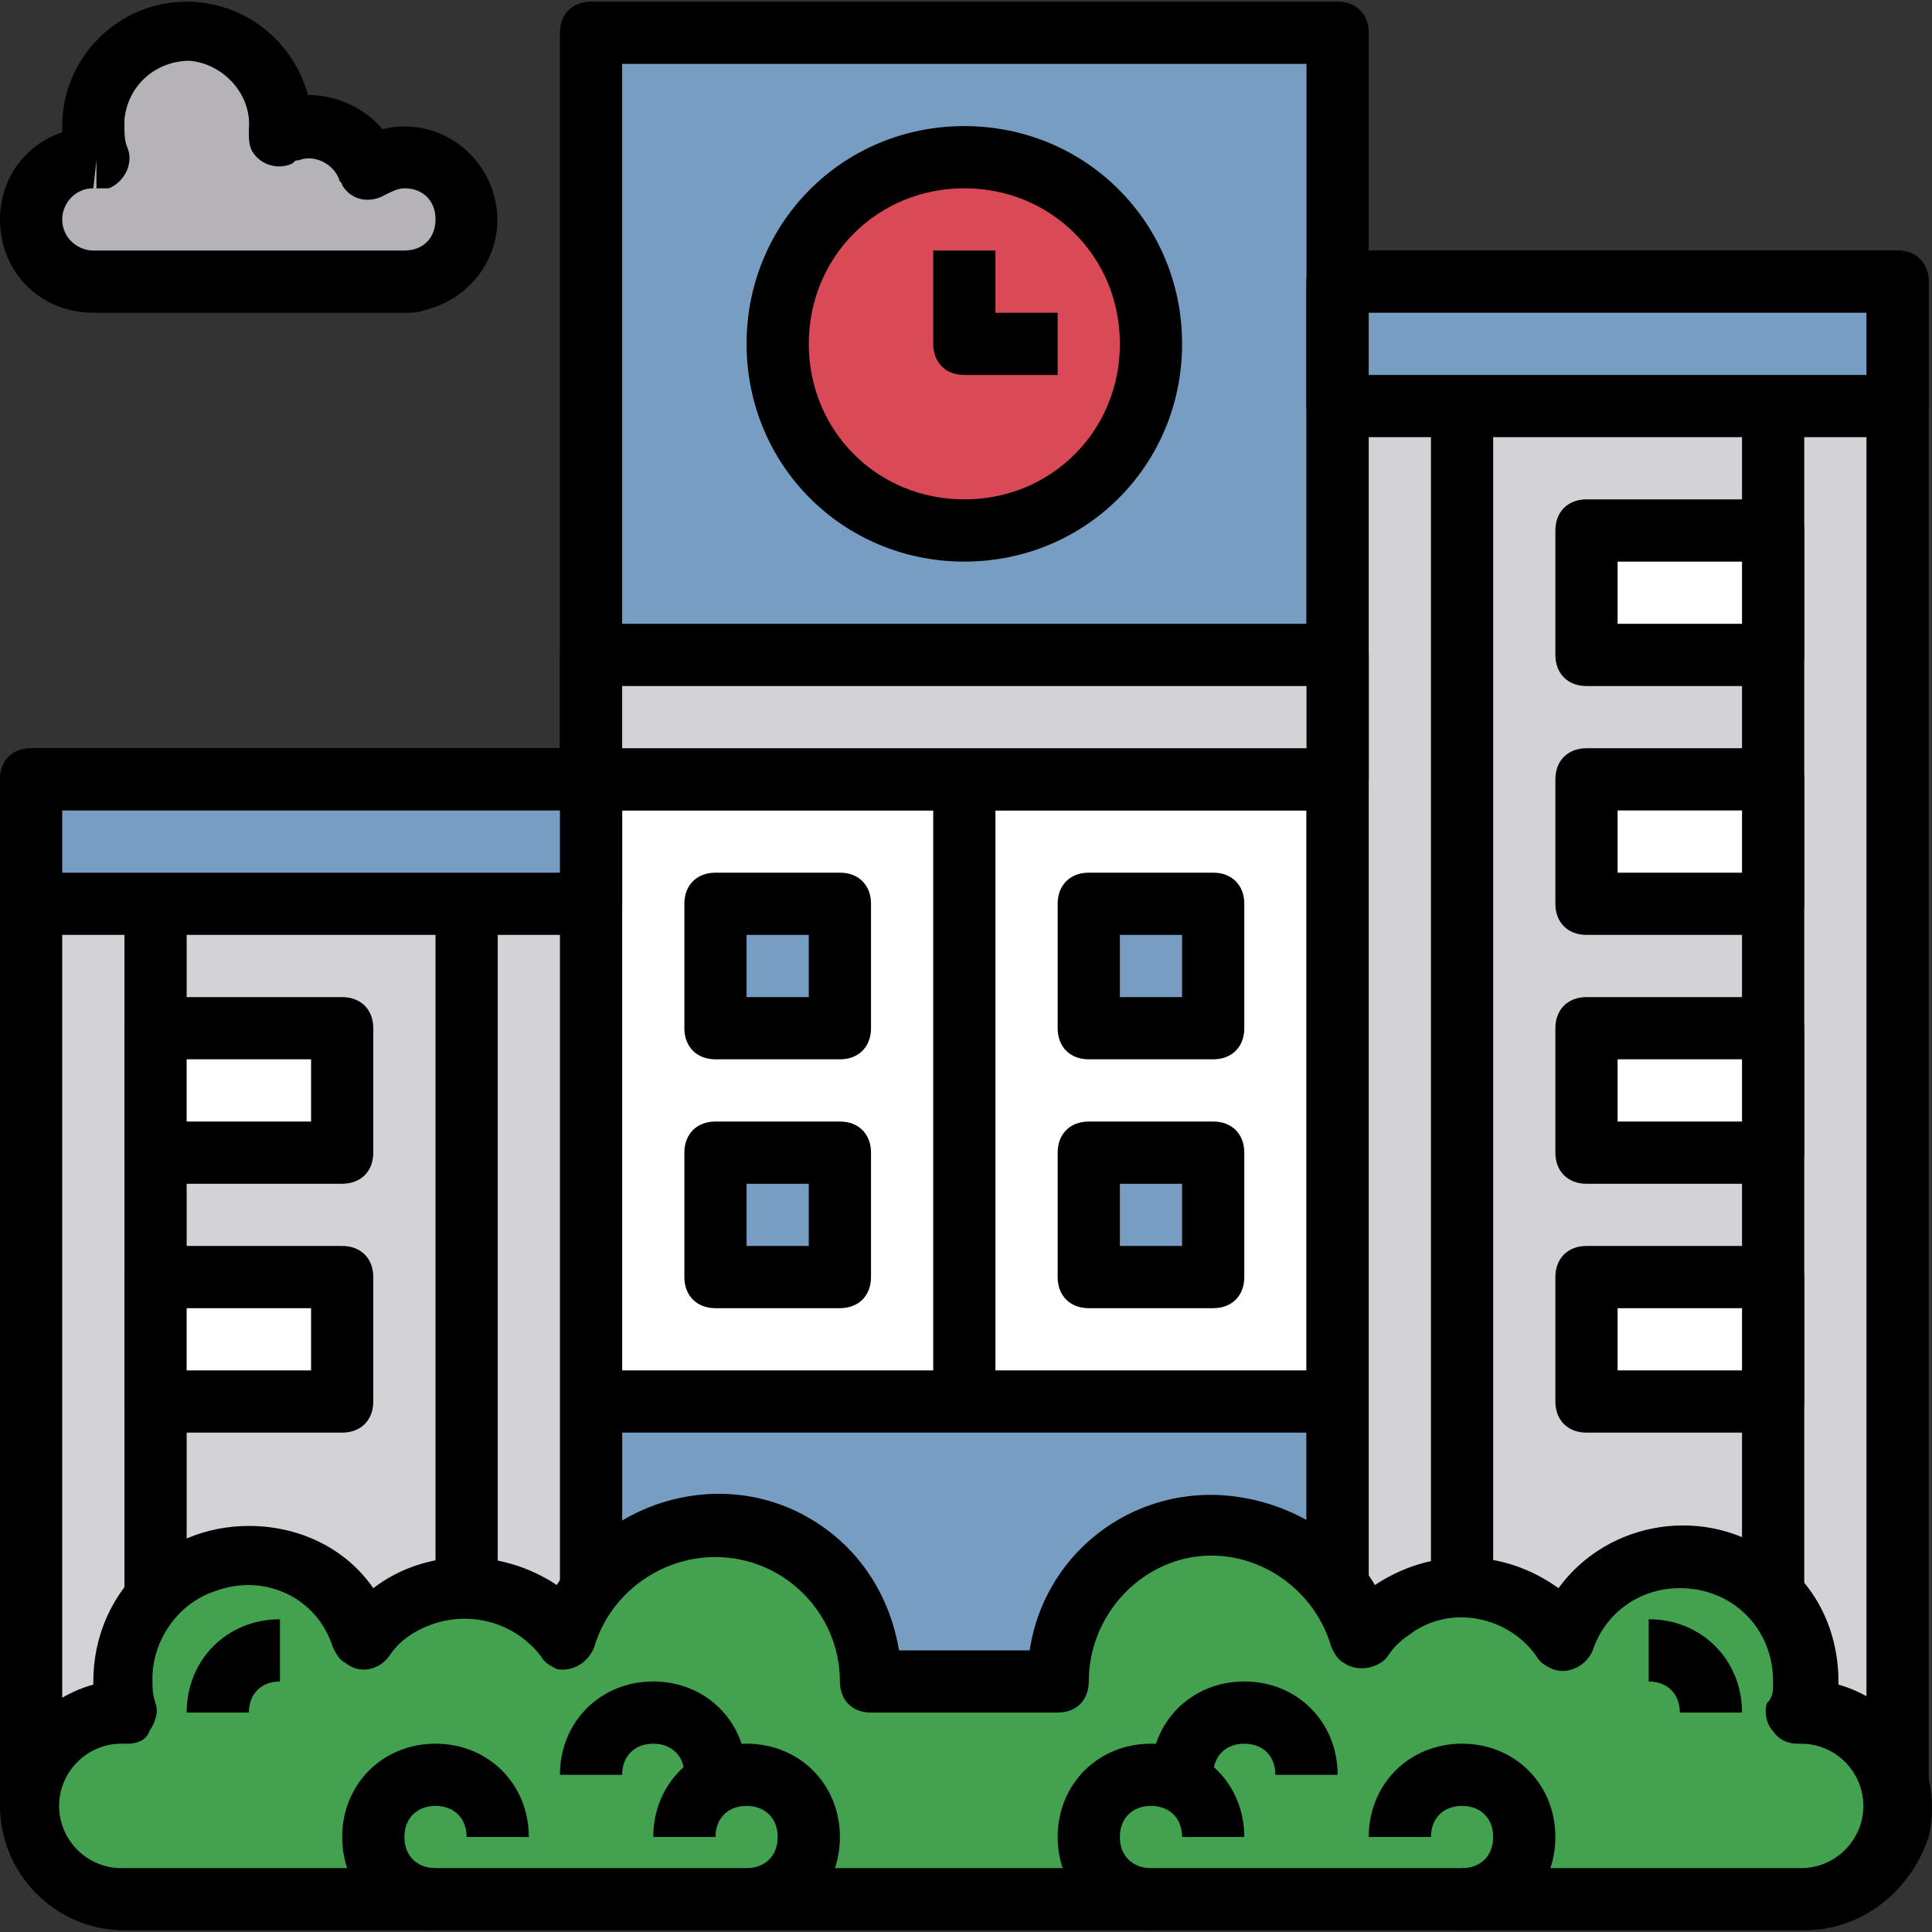 <?xml version="1.0" encoding="iso-8859-1"?>
<!-- Generator: Adobe Illustrator 19.0.0, SVG Export Plug-In . SVG Version: 6.00 Build 0)  -->
<svg version="1.1" id="Capa_1" xmlns="http://www.w3.org/2000/svg" xmlns:xlink="http://www.w3.org/1999/xlink" x="0px" y="0px"
	 viewBox="0 0 496.856 496.856" style="enable-background:new 0 0 496.856 496.856;" xml:space="preserve">
<rect x="0" y="0" width="496.856" height="496.856" fill="#333333" stroke="none"/>
<polyline style="fill:#789DC3;" points="344,440.428 344,8.428 152,8.428 152,440.428 "/>
<path d="M352,440.428h-16v-424H160v424h-16v-432c0-4.8,3.2-8,8-8h192c4.8,0,8,3.2,8,8V440.428z"/>
<rect x="152" y="200.428" style="fill:#FFFFFF;" width="192" height="160"/>
<path d="M344,368.428H152c-4.8,0-8-3.2-8-8v-160c0-4.8,3.2-8,8-8h192c4.8,0,8,3.2,8,8v160C352,365.228,348.8,368.428,344,368.428z
	 M160,352.428h176v-144H160V352.428z"/>
<polyline style="fill:#D3D2D6;" points="152,464.428 152,200.428 8,200.428 8,464.428 "/>
<path d="M160,464.428h-16v-256H16v256H0v-264c0-4.8,3.2-8,8-8h144c4.8,0,8,3.2,8,8V464.428z"/>
<polyline style="fill:#D3D2D6;" points="344,464.428 344,72.428 488,72.428 488,464.428 "/>
<path d="M496,464.428h-16v-384H352v384h-16v-392c0-4.8,3.2-8,8-8h144c4.8,0,8,3.2,8,8V464.428z"/>
<rect x="448" y="104.428" width="16" height="304"/>
<rect x="8" y="200.428" style="fill:#789DC3;" width="144" height="32"/>
<path d="M152,240.428H8c-4.8,0-8-3.2-8-8v-32c0-4.8,3.2-8,8-8h144c4.8,0,8,3.2,8,8v32C160,237.228,156.8,240.428,152,240.428z
	 M16,224.428h128v-16H16V224.428z"/>
<rect x="32" y="232.428" width="16" height="176"/>
<circle style="fill:#D94A56;" cx="248" cy="88.428" r="48"/>
<path d="M248,144.428c-31.2,0-56-24.8-56-56s24.8-56,56-56s56,24.8,56,56S279.2,144.428,248,144.428z M248,48.428
	c-22.4,0-40,17.6-40,40s17.6,40,40,40s40-17.6,40-40S270.4,48.428,248,48.428z"/>
<path style="fill:#42A24F;" d="M272,432.428c0-22.4,17.6-40,40-40c17.6,0,33.6,12,38.4,28.8c10.4-14.4,30.4-17.6,44.8-7.2
	c2.4,2.4,5.6,4.8,7.2,7.2c5.6-16.8,24-25.6,40-20s24.8,22.4,20.8,38.4h0.8c13.6,0,24,10.4,24,24s-10.4,24-24,24H32
	c-13.6,0-24-10.4-24-24s10.4-24,24-24c0.8,0,0.8,0,0.8,0c0-1.6-0.8-4.8-0.8-7.2c0-17.6,14.4-32,32-32c13.6,0,25.6,8.8,30.4,21.6
	c10.4-14.4,30.4-17.6,44-7.2c3.2,1.6,5.6,4.8,7.2,7.2c5.6-21.6,28-33.6,49.6-28c17.6,4.8,28.8,20.8,28.8,38.4H272z"/>
<path d="M464,496.428H32c-17.6,0-32-14.4-32-32c0-14.4,9.6-27.2,24-31.2v-0.8c0-22.4,17.6-40,40-40c12.8,0,24.8,5.6,32,16
	c13.6-10.4,32.8-10.4,47.2-0.8c13.6-22.4,43.2-30.4,65.6-16.8c12,7.2,20,19.2,22.4,33.6h33.6c4-26.4,28.8-44,55.2-39.2
	c13.6,2.4,26.4,10.4,33.6,22.4c14.4-9.6,32.8-9.6,47.2,0.8c12.8-17.6,38.4-21.6,56-8c10.4,7.2,16,19.2,16,32v0.8
	c16.8,4.8,27.2,21.6,23.2,39.2C491.2,486.828,478.4,496.428,464,496.428z M31.2,448.428c-8.8,0-16,7.2-16,16s7.2,16,16,16h432
	c8.8,0,16-7.2,16-16s-7.2-16-16-16h-0.8c-2.4,0-4.8-0.8-6.4-3.2c-1.6-1.6-2.4-4.8-1.6-7.2c1.6-1.6,1.6-3.2,1.6-5.6
	c0-13.6-10.4-24-24-24c-10.4,0-19.2,6.4-22.4,16c-1.6,4-6.4,6.4-10.4,4.8c-1.6-0.8-3.2-1.6-4-3.2c-7.2-10.4-22.4-13.6-32.8-5.6
	c-2.4,1.6-4,3.2-5.6,5.6c-2.4,3.2-8,4-11.2,1.6c-1.6-0.8-2.4-2.4-3.2-4c-4.8-16.8-22.4-27.2-39.2-22.4c-13.6,4-23.2,16.8-23.2,31.2
	c0,4.8-3.2,8-8,8h-48c-4.8,0-8-3.2-8-8c0-17.6-14.4-32-32-32c-14.4,0-27.2,9.6-31.2,23.2c-1.6,4-5.6,6.4-9.6,5.6
	c-1.6-0.8-3.2-1.6-4-3.2c-8-10.4-22.4-12.8-33.6-5.6c-2.4,1.6-4,3.2-5.6,5.6c-2.4,3.2-7.2,4.8-11.2,1.6c-1.6-0.8-2.4-2.4-3.2-4
	c-4-12.8-17.6-19.2-30.4-14.4c-9.6,3.2-16,12.8-16,22.4c0,2.4,0,4,0.8,6.4s0,4.8-1.6,7.2c-0.8,2.4-3.2,3.2-5.6,3.2
	C32.8,448.428,32,448.428,31.2,448.428z"/>
<rect x="152" y="168.428" style="fill:#D3D2D6;" width="192" height="32"/>
<path d="M344,208.428H152c-4.8,0-8-3.2-8-8v-32c0-4.8,3.2-8,8-8h192c4.8,0,8,3.2,8,8v32C352,205.228,348.8,208.428,344,208.428z
	 M160,192.428h176v-16H160V192.428z"/>
<rect x="184" y="232.428" style="fill:#789DC3;" width="32" height="32"/>
<path d="M216,272.428h-32c-4.8,0-8-3.2-8-8v-32c0-4.8,3.2-8,8-8h32c4.8,0,8,3.2,8,8v32C224,269.228,220.8,272.428,216,272.428z
	 M192,256.428h16v-16h-16V256.428z"/>
<rect x="184" y="296.428" style="fill:#789DC3;" width="32" height="32"/>
<path d="M216,336.428h-32c-4.8,0-8-3.2-8-8v-32c0-4.8,3.2-8,8-8h32c4.8,0,8,3.2,8,8v32C224,333.228,220.8,336.428,216,336.428z
	 M192,320.428h16v-16h-16V320.428z"/>
<rect x="280" y="232.428" style="fill:#789DC3;" width="32" height="32"/>
<path d="M312,272.428h-32c-4.8,0-8-3.2-8-8v-32c0-4.8,3.2-8,8-8h32c4.8,0,8,3.2,8,8v32C320,269.228,316.8,272.428,312,272.428z
	 M288,256.428h16v-16h-16V256.428z"/>
<rect x="280" y="296.428" style="fill:#789DC3;" width="32" height="32"/>
<path d="M312,336.428h-32c-4.8,0-8-3.2-8-8v-32c0-4.8,3.2-8,8-8h32c4.8,0,8,3.2,8,8v32C320,333.228,316.8,336.428,312,336.428z
	 M288,320.428h16v-16h-16V320.428z"/>
<rect x="240" y="200.428" width="16" height="160"/>
<rect x="408" y="136.428" style="fill:#FFFFFF;" width="48" height="32"/>
<path d="M456,176.428h-48c-4.8,0-8-3.2-8-8v-32c0-4.8,3.2-8,8-8h48c4.8,0,8,3.2,8,8v32C464,173.228,460.8,176.428,456,176.428z
	 M416,160.428h32v-16h-32V160.428z"/>
<rect x="408" y="200.428" style="fill:#FFFFFF;" width="48" height="32"/>
<path d="M456,240.428h-48c-4.8,0-8-3.2-8-8v-32c0-4.8,3.2-8,8-8h48c4.8,0,8,3.2,8,8v32C464,237.228,460.8,240.428,456,240.428z
	 M416,224.428h32v-16h-32V224.428z"/>
<rect x="408" y="264.428" style="fill:#FFFFFF;" width="48" height="32"/>
<path d="M456,304.428h-48c-4.8,0-8-3.2-8-8v-32c0-4.8,3.2-8,8-8h48c4.8,0,8,3.2,8,8v32C464,301.228,460.8,304.428,456,304.428z
	 M416,288.428h32v-16h-32V288.428z"/>
<rect x="408" y="328.428" style="fill:#FFFFFF;" width="48" height="32"/>
<path d="M456,368.428h-48c-4.8,0-8-3.2-8-8v-32c0-4.8,3.2-8,8-8h48c4.8,0,8,3.2,8,8v32C464,365.228,460.8,368.428,456,368.428z
	 M416,352.428h32v-16h-32V352.428z"/>
<rect x="40" y="264.428" style="fill:#FFFFFF;" width="48" height="32"/>
<path d="M88,304.428H40c-4.8,0-8-3.2-8-8v-32c0-4.8,3.2-8,8-8h48c4.8,0,8,3.2,8,8v32C96,301.228,92.8,304.428,88,304.428z
	 M48,288.428h32v-16H48V288.428z"/>
<rect x="40" y="328.428" style="fill:#FFFFFF;" width="48" height="32"/>
<path d="M88,368.428H40c-4.8,0-8-3.2-8-8v-32c0-4.8,3.2-8,8-8h48c4.8,0,8,3.2,8,8v32C96,365.228,92.8,368.428,88,368.428z
	 M48,352.428h32v-16H48V352.428z"/>
<rect x="112" y="232.428" width="16" height="176"/>
<rect x="368" y="104.428" width="16" height="304"/>
<path d="M64,440.428H48c0-13.6,10.4-24,24-24v16C67.2,432.428,64,435.628,64,440.428z"/>
<path d="M448,440.428h-16c0-4.8-3.2-8-8-8v-16C437.6,416.428,448,426.828,448,440.428z"/>
<rect x="344" y="72.428" style="fill:#789DC3;" width="144" height="32"/>
<path d="M488,112.428H344c-4.8,0-8-3.2-8-8v-32c0-4.8,3.2-8,8-8h144c4.8,0,8,3.2,8,8v32C496,109.228,492.8,112.428,488,112.428z
	 M352,96.428h128v-16H352V96.428z"/>
<path d="M272,96.428h-24c-4.8,0-8-3.2-8-8v-24h16v16h16V96.428z"/>
<path style="fill:#B6B3B8;" d="M104,72.428c8.8,0,16-7.2,16-16s-7.2-16-16-16c-3.2,0-6.4,0.8-8.8,2.4c-3.2-8-12-12.8-20-9.6
	c-0.8,0-2.4,0.8-3.2,1.6c0-0.8,0-1.6,0-2.4c0-13.6-10.4-24-24-24s-24,10.4-24,24c0,2.4,0.8,5.6,1.6,8c-0.8,0-0.8,0-1.6,0
	c-8.8,0-16,7.2-16,16s7.2,16,16,16H104z"/>
<path d="M104,80.428H24c-13.6,0-24-10.4-24-24c0-10.4,6.4-19.2,16-22.4c0-0.8,0-0.8,0-1.6c0-17.6,14.4-32,32-32
	c14.4,0,27.2,9.6,31.2,24c7.2,0,14.4,3.2,19.2,8.8c12.8-3.2,25.6,4.8,28.8,17.6s-4.8,25.6-17.6,28.8
	C108,80.428,105.6,80.428,104,80.428z M24.8,41.228l-0.8,7.2c-4.8,0-8,4-8,8c0,4.8,4,8,8,8h80c4.8,0,8-3.2,8-8s-3.2-8-8-8
	c-1.6,0-3.2,0.8-4.8,1.6c-4,2.4-8.8,1.6-11.2-2.4c0-0.8-0.8-0.8-0.8-1.6c-1.6-4-6.4-6.4-10.4-4.8c-0.8,0-0.8,0-1.6,0.8
	c-3.2,1.6-8,0.8-10.4-3.2c-0.8-1.6-0.8-3.2-0.8-4.8v-0.8c0.8-8.8-6.4-16.8-15.2-17.6c-8.8,0-16,6.4-16.8,15.2c0,0.8,0,0.8,0,1.6
	c0,1.6,0,4,0.8,5.6c1.6,4-0.8,8.8-4.8,10.4c-0.8,0-2.4,0-3.2,0V41.228L24.8,41.228z"/>
<path d="M192,496.428v-16c4.8,0,8-3.2,8-8s-3.2-8-8-8s-8,3.2-8,8h-16c0-13.6,10.4-24,24-24s24,10.4,24,24S205.6,496.428,192,496.428
	z"/>
<path d="M192,456.428h-16c0-4.8-3.2-8-8-8s-8,3.2-8,8h-16c0-13.6,10.4-24,24-24S192,442.828,192,456.428z"/>
<path d="M296,496.428c-13.6,0-24-10.4-24-24s10.4-24,24-24s24,10.4,24,24h-16c0-4.8-3.2-8-8-8s-8,3.2-8,8s3.2,8,8,8V496.428z"/>
<path d="M376,496.428v-16c4.8,0,8-3.2,8-8s-3.2-8-8-8s-8,3.2-8,8h-16c0-13.6,10.4-24,24-24s24,10.4,24,24S389.6,496.428,376,496.428
	z"/>
<path d="M344,456.428h-16c0-4.8-3.2-8-8-8s-8,3.2-8,8h-16c0-13.6,10.4-24,24-24S344,442.828,344,456.428z"/>
<path d="M112,496.428c-13.6,0-24-10.4-24-24s10.4-24,24-24s24,10.4,24,24h-16c0-4.8-3.2-8-8-8s-8,3.2-8,8s3.2,8,8,8V496.428z"/>
<g>
</g>
<g>
</g>
<g>
</g>
<g>
</g>
<g>
</g>
<g>
</g>
<g>
</g>
<g>
</g>
<g>
</g>
<g>
</g>
<g>
</g>
<g>
</g>
<g>
</g>
<g>
</g>
<g>
</g>
</svg>
